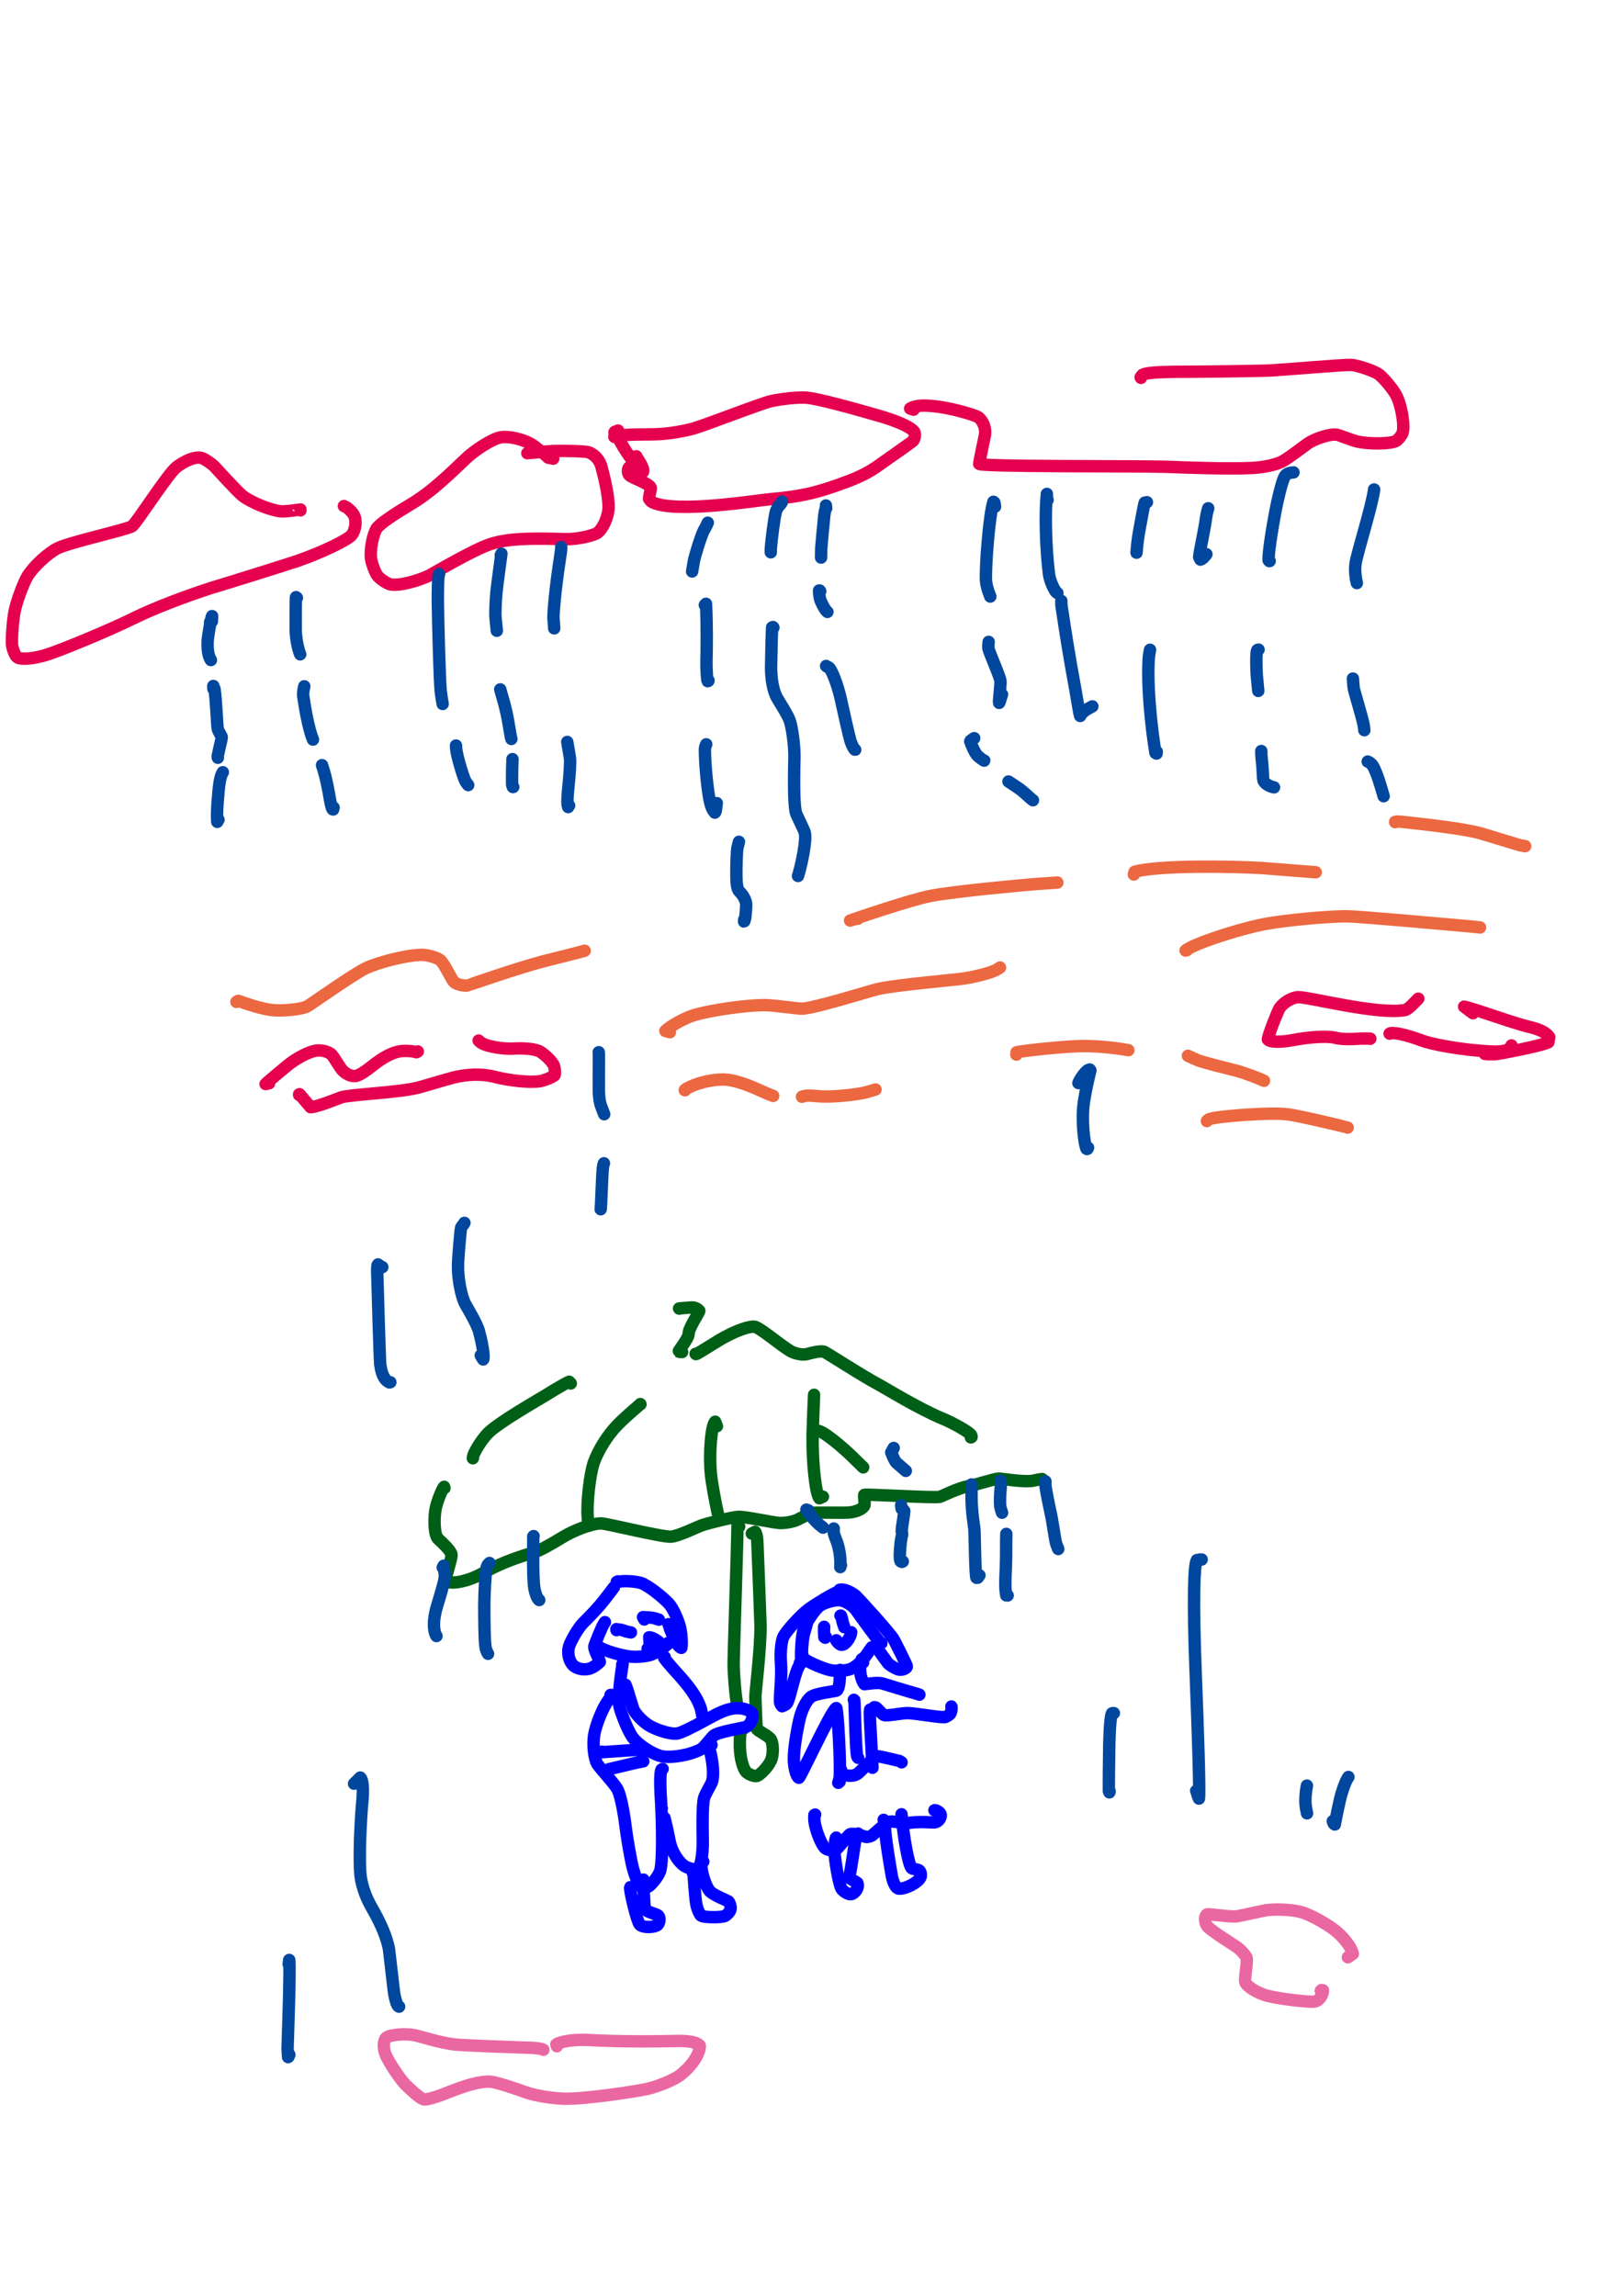 <?xml version="1.0" encoding="UTF-8" standalone="no"?>
<!DOCTYPE svg PUBLIC "-//W3C//DTD SVG 1.1//EN" "http://www.w3.org/Graphics/SVG/1.1/DTD/svg11.dtd">
<svg width="128.40" height="181.68" viewBox="0.00 0.00 535.00 757.00" xmlns="http://www.w3.org/2000/svg" xmlns:xlink="http://www.w3.org/1999/xlink">
<g stroke-linecap="round" id="100">
<path d="M301.13,135.07 C301.13,135.07 300.02,134.68 300.02,134.68 C304.70,131.63 321.50,136.71 322.56,137.58 C324.16,138.96 324.98,141.16 324.69,143.36 C324.63,143.76 322.87,151.86 322.79,152.94 C324.08,153.89 371.12,153.59 384.10,153.87 C391.36,154.17 405.67,154.68 413.04,154.26 C416.47,154.04 420.32,153.32 422.67,152.13 C424.80,151.00 429.95,147.01 431.15,146.17 C432.94,144.93 438.10,142.89 440.81,143.32 C441.25,143.39 445.55,145.11 447.26,145.52 C451.42,146.53 458.69,146.30 460.20,145.36 C461.02,144.80 461.98,143.65 462.32,142.74 C463.08,140.50 462.07,134.47 460.64,131.10 C459.55,128.60 456.27,124.81 454.61,123.47 C452.94,122.17 447.06,120.35 445.32,120.30 C442.57,120.23 425.27,121.73 418.93,122.13 C414.06,122.35 395.43,122.54 386.87,122.58 C381.22,122.65 377.55,122.96 376.60,123.58 C376.44,123.70 376.23,123.96 375.98,124.38 C375.98,124.38 376.11,124.57 376.11,124.57" fill="none" stroke="rgb(229, 0, 80)" stroke-width="4.09" stroke-opacity="1.00" stroke-linejoin="round"/>
<path d="M203.74,141.94 C203.74,141.94 202.55,142.52 202.55,142.52 C202.55,142.52 202.69,142.71 202.69,142.71 C202.69,142.71 202.71,142.33 202.71,142.33 C207.03,150.94 210.76,154.61 211.97,155.56 C212.42,154.38 210.31,151.38 209.81,150.69 C209.72,150.57 209.68,150.48 209.67,150.43 C209.67,150.43 209.77,150.44 209.77,150.44" fill="none" stroke="rgb(229, 0, 80)" stroke-width="4.09" stroke-opacity="1.00" stroke-linejoin="round"/>
<path d="M204.19,144.02 C204.19,144.02 202.52,144.02 202.52,144.02 C202.52,144.02 202.55,143.94 202.55,143.94 C204.40,143.38 208.02,143.21 214.98,143.19 C219.42,143.16 223.84,142.45 227.99,141.44 C231.88,140.44 251.01,132.91 254.21,132.23 C258.27,131.41 262.11,131.02 265.34,131.07 C269.00,131.16 282.83,135.06 290.75,137.37 C296.72,139.20 300.34,140.91 301.37,142.40 C301.75,143.08 301.64,144.61 300.92,145.41 C300.71,145.63 292.26,151.58 288.89,153.94 C285.53,156.27 282.02,157.71 279.96,158.50 C270.04,162.28 264.46,163.66 254.32,164.52 C249.44,164.94 222.91,169.34 215.06,165.58 C214.67,165.39 214.30,165.00 213.94,164.41 C214.01,163.21 214.56,161.49 214.53,160.87 C214.44,159.54 208.15,157.49 207.40,156.59 C206.66,155.65 207.07,154.43 207.32,154.14" fill="none" stroke="rgb(229, 0, 80)" stroke-width="4.09" stroke-opacity="1.00" stroke-linejoin="round"/>
<path d="M182.36,151.21 C182.36,151.21 180.70,150.88 180.70,150.88 C180.44,150.48 176.47,147.19 174.94,146.31 C172.32,144.85 167.74,143.63 164.83,144.21 C161.92,144.86 156.47,148.46 153.64,151.12 C144.99,159.46 140.52,163.24 134.95,166.52 C130.14,169.37 125.33,172.58 124.21,174.14 C123.01,175.89 121.88,181.08 122.31,184.23 C122.53,185.75 123.61,188.66 124.37,189.73 C125.16,190.78 127.39,192.30 128.60,192.63 C131.31,193.26 137.40,191.67 141.49,189.73 C142.78,189.10 156.18,181.10 161.81,179.32 C167.55,177.53 174.66,177.36 186.48,177.74 C190.61,177.80 195.28,176.58 196.69,175.82 C198.55,174.75 200.58,170.45 200.62,167.17 C200.61,163.69 199.49,158.42 198.23,153.77 C197.65,151.69 196.09,149.90 194.14,149.14 C192.78,148.64 184.26,148.60 182.17,148.70 C180.17,148.80 174.82,149.31 173.83,149.41" fill="none" stroke="rgb(229, 0, 80)" stroke-width="4.09" stroke-opacity="1.00" stroke-linejoin="round"/>
<path d="M99.03,168.25 C99.03,168.25 99.03,167.96 99.03,167.96 C99.03,167.91 94.76,168.71 92.63,168.57 C89.61,168.34 83.03,165.80 80.03,163.51 C78.13,162.02 71.08,154.19 70.63,153.74 C69.51,152.66 67.48,151.30 66.43,150.98 C64.34,150.40 60.99,151.87 58.23,153.95 C55.30,156.22 44.88,172.63 43.54,173.49 C41.62,174.65 23.44,178.63 19.08,180.69 C15.91,182.23 11.02,186.74 9.07,189.94 C7.70,192.25 5.43,198.33 4.76,201.79 C4.18,204.88 3.74,211.35 3.99,212.83 C4.33,214.66 5.13,216.42 5.84,216.80 C7.25,217.45 11.00,217.21 15.38,215.85 C20.41,214.26 36.00,207.81 44.25,203.73 C51.06,200.39 60.87,196.67 69.58,193.84 C76.60,191.73 90.79,187.29 97.95,184.96 C106.31,182.05 114.56,178.02 115.92,176.40 C117.22,174.77 117.61,171.59 116.66,169.81 C116.23,169.03 115.52,168.25 114.54,167.48 C114.26,167.26 113.87,167.05 113.36,166.83" fill="none" stroke="rgb(229, 0, 80)" stroke-width="4.09" stroke-opacity="1.00" stroke-linejoin="round"/>
<path d="M137.73,346.64 C137.73,346.64 137.28,346.89 137.28,346.89 C136.09,346.55 135.22,346.45 133.14,346.46 C129.88,346.54 126.37,348.43 122.37,351.66 C120.44,353.21 118.43,354.49 117.27,354.72 C115.83,354.97 113.79,353.99 112.66,352.59 C112.08,351.85 109.92,348.35 109.42,347.78 C108.53,346.80 106.38,346.18 104.62,346.30 C101.84,346.56 97.38,349.07 94.66,351.33 C93.78,352.06 87.78,357.03 87.54,357.38 C87.54,357.38 88.69,357.14 88.69,357.14" fill="none" stroke="rgb(229, 0, 80)" stroke-width="4.09" stroke-opacity="1.00" stroke-linejoin="round"/>
<path d="M98.60,360.96 C98.60,360.96 98.60,360.77 98.60,360.77 C98.60,360.77 98.74,360.73 98.74,360.73 C98.74,360.73 102.38,365.02 102.38,365.02 C104.87,364.83 111.15,362.25 112.36,361.80 C115.09,360.82 130.70,360.26 137.50,358.64 C139.81,358.08 146.66,355.94 149.62,355.19 C153.65,354.19 158.74,353.87 162.99,354.98 C168.00,356.28 174.67,356.96 177.99,356.44 C179.54,356.17 182.00,355.16 182.76,354.49 C183.12,354.15 182.86,352.01 182.63,351.40 C182.09,350.06 179.90,347.84 178.08,346.72 C176.50,345.79 172.65,345.45 169.02,345.69 C166.24,345.84 160.87,345.15 158.68,343.81 C158.42,343.65 158.12,343.39 157.77,343.04" fill="none" stroke="rgb(229, 0, 80)" stroke-width="4.09" stroke-opacity="1.00" stroke-linejoin="round"/>
<path d="M467.53,329.23 C466.84,329.91 466.34,330.41 466.04,330.74 C465.49,331.32 464.00,332.81 463.12,332.99 C453.87,334.59 431.59,328.66 427.86,328.73 C425.90,328.81 423.07,330.51 421.83,332.30 C421.26,333.16 418.02,341.23 417.94,342.69 C418.72,343.68 422.49,343.58 426.25,342.88 C431.18,341.90 437.48,341.46 439.87,342.07 C442.47,342.76 446.32,342.55 448.50,342.39 C450.24,342.34 452.05,342.43 451.97,342.44" fill="none" stroke="rgb(229, 0, 80)" stroke-width="4.09" stroke-opacity="1.00" stroke-linejoin="round"/>
<path d="M458.07,340.76 C458.92,340.15 463.33,341.02 468.50,342.97 C471.62,344.17 481.48,346.18 491.77,346.66 C493.72,346.77 495.77,346.57 496.80,346.11 C498.12,345.50 498.21,344.77 498.24,344.64" fill="none" stroke="rgb(229, 0, 80)" stroke-width="4.09" stroke-opacity="1.00" stroke-linejoin="round"/>
<path d="M485.54,334.03 C485.54,334.03 482.63,331.87 482.63,331.87 C485.91,332.50 498.45,337.18 503.87,338.47 C508.06,339.45 509.80,340.58 510.68,341.90 C510.68,341.90 510.40,343.59 510.40,343.59 C507.90,344.88 493.75,347.48 493.23,347.51 C491.65,347.60 489.94,347.55 489.45,347.44" fill="none" stroke="rgb(229, 0, 80)" stroke-width="4.09" stroke-opacity="1.00" stroke-linejoin="round"/>
<path d="M223.91,431.42 C223.91,431.42 223.85,431.36 223.85,431.36 C223.92,431.35 227.35,431.03 228.04,431.02 C229.16,431.01 230.00,431.52 230.52,432.11 C230.59,432.61 226.94,437.85 227.00,439.71 C227.07,441.08 223.55,445.48 223.67,445.57 C223.87,445.64 224.02,445.68 224.14,445.70 C224.25,445.71 224.49,445.73 224.85,445.73" fill="none" stroke="rgb(0, 95, 22)" stroke-width="4.09" stroke-opacity="1.00" stroke-linejoin="round"/>
<path d="M188.15,456.08 C188.15,456.08 187.62,455.51 187.62,455.51 C186.81,455.80 183.60,457.66 180.16,459.80 C176.88,461.81 164.61,468.76 160.88,472.44 C158.72,474.62 156.48,478.50 156.08,479.68 C156.00,479.94 155.93,480.29 155.86,480.74" fill="none" stroke="rgb(0, 95, 22)" stroke-width="4.09" stroke-opacity="1.00" stroke-linejoin="round"/>
<path d="M146.51,490.57 C146.51,490.57 146.40,490.16 146.40,490.16 C146.09,490.19 144.36,494.13 143.67,497.05 C142.99,500.09 143.05,505.73 144.32,507.21 C146.09,508.82 148.51,511.14 148.82,512.41 C149.04,513.55 147.08,519.07 147.02,520.40 C147.02,520.40 147.84,521.53 147.84,521.53 C149.93,522.17 154.56,521.05 158.26,519.10 C164.36,515.67 168.57,514.03 176.17,511.71 C178.02,511.11 181.22,509.36 185.49,506.75 C188.95,504.63 194.95,502.24 198.09,502.21 C200.04,502.23 218.09,506.77 221.21,506.59 C223.63,506.42 229.67,503.46 231.09,502.93 C232.81,502.29 241.14,500.16 243.40,500.05 C245.78,499.96 254.94,501.99 256.95,502.08 C258.82,502.16 261.45,501.67 262.80,501.04 C263.55,500.68 266.53,499.06 267.44,498.82 C268.78,498.46 276.91,498.83 279.94,498.62 C282.38,498.42 284.59,497.33 284.98,496.21 C285.15,495.67 284.68,492.94 284.91,492.80 C285.72,492.53 307.34,493.86 309.68,493.48 C310.42,493.35 315.62,490.62 319.17,489.95 C322.21,489.38 328.00,487.42 329.32,487.43 C330.13,487.44 337.74,488.76 340.69,488.11 C341.49,487.92 342.11,487.79 342.56,487.71 C342.79,487.67 343.11,487.62 343.52,487.59" fill="none" stroke="rgb(0, 95, 22)" stroke-width="4.09" stroke-opacity="1.00" stroke-linejoin="round"/>
<path d="M229.29,446.31 C229.29,446.31 229.40,446.41 229.40,446.41 C229.51,446.53 231.94,444.98 236.68,442.06 C242.77,438.35 247.66,437.02 248.94,437.42 C251.19,438.17 258.32,444.32 261.03,445.65 C262.54,446.35 264.76,446.74 265.94,446.42 C267.06,446.11 270.17,445.26 271.56,445.59 C272.31,445.78 283.69,453.30 290.00,456.65 C292.16,457.82 303.04,464.53 310.95,467.78 C314.19,469.12 319.00,471.85 319.98,472.91 C320.22,473.19 320.28,473.53 320.26,473.74 C320.26,473.74 320.04,473.87 320.04,473.87" fill="none" stroke="rgb(0, 95, 22)" stroke-width="4.09" stroke-opacity="1.00" stroke-linejoin="round"/>
<path d="M211.12,462.95 C211.12,462.95 211.07,462.87 211.07,462.87 C210.81,463.26 206.68,466.52 203.32,470.00 C200.26,473.20 197.33,477.87 195.82,481.94 C194.41,485.84 193.34,495.73 193.74,500.26 C193.91,502.13 193.96,502.55 194.07,502.96" fill="none" stroke="rgb(0, 95, 22)" stroke-width="4.09" stroke-opacity="1.00" stroke-linejoin="round"/>
<path d="M236.32,470.19 C236.32,470.19 235.74,468.69 235.74,468.69 C234.48,469.88 233.68,478.98 234.33,485.93 C234.60,488.64 235.78,495.18 236.52,498.47 C236.63,498.95 236.81,499.71 237.08,500.75" fill="none" stroke="rgb(0, 95, 22)" stroke-width="4.09" stroke-opacity="1.00" stroke-linejoin="round"/>
<path d="M268.35,459.99 C268.35,459.99 268.35,459.82 268.35,459.82 C268.20,462.80 267.96,469.44 267.86,473.09 C267.73,482.62 268.92,492.63 270.11,493.94 C270.11,493.94 271.26,493.41 271.26,493.41" fill="none" stroke="rgb(0, 95, 22)" stroke-width="4.09" stroke-opacity="1.00" stroke-linejoin="round"/>
<path d="M269.33,471.77 C269.33,471.77 269.13,471.68 269.13,471.68 C270.78,471.10 277.86,477.22 281.10,480.38 C281.94,481.21 283.66,482.89 284.54,483.75" fill="none" stroke="rgb(0, 95, 22)" stroke-width="4.09" stroke-opacity="1.00" stroke-linejoin="round"/>
<path d="M243.66,503.27 C243.66,503.27 243.13,502.27 243.13,502.27 C242.93,514.10 241.74,546.93 241.83,549.67 C242.24,557.92 242.87,561.39 243.06,562.39 C243.10,562.59 243.14,562.76 243.19,562.90" fill="none" stroke="rgb(0, 95, 22)" stroke-width="4.09" stroke-opacity="1.00" stroke-linejoin="round"/>
<path d="M247.81,505.57 C247.81,505.57 248.91,504.99 248.91,504.99 C249.24,505.28 249.51,506.28 249.63,507.88 C249.67,508.39 250.56,531.15 250.69,535.69 C250.83,542.88 248.98,558.00 249.00,559.40 C249.03,561.08 249.33,569.04 249.45,569.89 C249.54,570.53 253.42,572.21 254.15,573.51 C254.90,574.98 255.00,578.43 254.11,580.43 C253.17,582.49 250.55,585.18 249.49,585.49 C248.73,585.68 246.82,585.01 245.97,584.16 C245.13,583.28 244.02,580.14 243.89,576.13 C243.79,571.82 244.15,570.43 244.53,570.04 C244.53,570.04 244.99,570.00 244.99,570.00" fill="none" stroke="rgb(0, 95, 22)" stroke-width="4.09" stroke-opacity="1.00" stroke-linejoin="round"/>
<path d="M202.36,523.30 C202.34,523.31 202.31,523.33 202.29,523.37 C201.87,523.99 200.78,525.38 199.82,526.61 C197.22,530.14 192.85,534.43 192.25,535.01 C190.66,536.57 188.13,540.95 187.57,542.81 C186.96,544.98 187.54,547.54 188.87,548.95 C190.12,550.21 192.85,550.79 194.91,549.89 C195.90,549.45 197.06,548.56 197.73,547.87 C197.50,546.76 195.54,543.67 195.97,542.52 C196.23,541.85 198.13,536.69 199.15,535.14 C199.24,535.00 199.33,534.87 199.41,534.77" fill="none" stroke="rgb(0, 0, 255)" stroke-width="4.09" stroke-opacity="1.00" stroke-linejoin="round"/>
<path d="M203.68,521.32 C203.68,521.32 203.30,521.52 203.30,521.52 C203.30,521.52 203.38,521.58 203.38,521.58 C204.83,521.01 210.07,521.20 211.97,522.12 C215.10,523.71 218.88,526.98 220.49,528.68 C221.92,530.23 223.69,534.28 224.24,536.80 C224.71,538.99 224.85,542.30 224.60,543.25 C223.05,543.16 220.31,535.64 220.30,535.45 C220.30,535.45 220.66,535.84 220.66,535.84" fill="none" stroke="rgb(0, 0, 255)" stroke-width="4.09" stroke-opacity="1.00" stroke-linejoin="round"/>
<path d="M196.78,543.21 C196.78,543.21 196.67,542.71 196.67,542.71 C196.85,542.69 197.97,543.28 198.45,543.51 C200.93,544.70 204.93,545.72 207.27,546.06 C209.58,546.38 212.95,546.11 214.78,545.45 C216.59,544.77 219.80,542.37 220.29,541.83 C220.37,541.74 220.42,541.66 220.45,541.58 C220.45,541.58 220.23,541.64 220.23,541.64" fill="none" stroke="rgb(0, 0, 255)" stroke-width="4.09" stroke-opacity="1.00" stroke-linejoin="round"/>
<path d="M203.18,537.07 C203.18,537.07 203.22,537.40 203.22,537.40 C203.61,537.23 203.95,537.17 204.26,537.21 C205.06,537.32 205.82,537.66 206.60,537.88 C206.95,537.98 207.41,538.07 207.98,538.16" fill="none" stroke="rgb(0, 0, 255)" stroke-width="4.09" stroke-opacity="1.00" stroke-linejoin="round"/>
<path d="M212.38,533.89 C212.38,533.89 211.97,533.11 211.97,533.11 C213.49,533.17 214.99,533.29 215.71,533.47 C215.98,533.54 216.47,533.70 217.20,533.95" fill="none" stroke="rgb(0, 0, 255)" stroke-width="4.09" stroke-opacity="1.00" stroke-linejoin="round"/>
<path d="M213.73,544.20 C213.73,544.20 213.81,544.27 213.81,544.27 C213.81,544.27 213.48,543.51 213.48,543.51 C214.63,542.85 213.93,539.93 213.97,539.76 C215.15,539.75 217.14,541.21 217.39,541.50 C217.42,541.54 217.46,541.59 217.50,541.66" fill="none" stroke="rgb(0, 0, 255)" stroke-width="4.09" stroke-opacity="1.00" stroke-linejoin="round"/>
<path d="M205.10,548.79 C205.15,548.65 205.20,548.51 205.25,548.37 C205.25,548.36 205.26,548.34 205.26,548.35 C205.23,548.60 205.20,548.89 205.14,549.21 C204.97,550.24 203.64,558.63 204.10,562.07 C204.36,563.85 206.72,570.03 208.33,572.46 C210.11,575.06 214.68,578.02 217.64,578.87 C220.19,579.55 224.16,578.97 226.89,578.26 C228.09,577.94 230.19,577.16 231.03,576.70 C232.06,576.12 234.16,573.27 235.06,572.35 C236.57,570.82 245.44,569.67 246.20,569.19 C247.60,568.27 248.23,566.17 248.08,565.29 C247.77,563.96 245.23,562.93 242.26,563.16 C239.60,563.42 237.18,564.52 232.84,566.91 C227.88,569.66 224.20,571.42 222.98,571.53 C220.74,571.66 216.91,570.45 214.33,569.07 C212.54,568.10 209.98,565.67 208.99,563.89 C208.47,562.93 207.06,557.39 206.19,555.40 C206.19,555.40 206.07,555.37 206.07,555.37 C206.07,555.37 206.01,555.48 206.01,555.48" fill="none" stroke="rgb(0, 0, 255)" stroke-width="4.09" stroke-opacity="1.00" stroke-linejoin="round"/>
<path d="M219.12,546.30 C219.12,546.30 218.97,546.32 218.97,546.32 C218.97,546.32 218.92,546.53 218.92,546.53 C219.48,547.49 222.83,551.23 224.85,553.46 C228.03,557.16 230.39,560.61 231.15,563.81 C231.30,564.47 231.40,565.14 231.54,565.80 C231.58,566.00 231.63,566.18 231.70,566.34" fill="none" stroke="rgb(0, 0, 255)" stroke-width="4.09" stroke-opacity="1.00" stroke-linejoin="round"/>
<path d="M201.26,558.77 C201.39,558.77 201.48,558.77 201.52,558.77 C201.55,558.78 201.60,558.78 201.65,558.80 C201.22,559.60 200.41,560.72 200.11,561.14 C198.64,563.27 196.45,568.52 195.86,571.95 C195.34,575.18 195.81,579.81 196.95,581.63 C197.75,582.85 202.41,587.92 203.43,589.69 C204.88,592.26 205.98,600.13 206.19,601.94 C206.61,605.57 207.83,612.66 208.53,615.48 C209.38,618.80 210.56,621.71 211.87,622.51 C212.87,622.44 213.69,622.14 214.56,621.25 C216.03,619.73 217.30,617.90 217.66,616.62 C218.55,613.33 218.28,600.75 217.95,594.57 C217.36,586.09 217.78,583.77 218.06,583.38 C218.13,583.30 218.25,583.23 218.42,583.15" fill="none" stroke="rgb(0, 0, 255)" stroke-width="4.09" stroke-opacity="1.00" stroke-linejoin="round"/>
<path d="M234.49,575.34 C234.49,575.34 234.54,575.27 234.54,575.27 C234.41,575.10 234.22,574.96 233.97,574.87 C233.90,574.85 233.78,574.81 233.60,574.76 C233.45,574.92 233.51,575.44 233.85,576.55 C234.88,579.97 235.54,585.40 234.59,587.70 C234.27,588.46 232.57,591.32 232.15,592.55 C231.39,594.81 231.61,604.75 231.66,606.58 C231.74,611.23 230.98,615.58 230.07,616.05 C229.06,616.48 226.95,615.99 225.57,615.13 C223.97,614.08 221.57,610.94 220.77,607.14 C220.40,605.28 219.83,602.45 219.06,599.34 C218.62,597.56 218.17,595.69 218.17,595.71" fill="none" stroke="rgb(0, 0, 255)" stroke-width="4.09" stroke-opacity="1.00" stroke-linejoin="round"/>
<path d="M212.28,620.51 C212.28,620.51 212.09,619.64 212.09,619.64 C212.04,619.67 212.02,620.12 212.06,620.93 C212.08,621.26 212.44,629.03 212.57,629.37 C212.96,630.23 216.41,631.02 216.85,631.42 C217.85,632.34 217.30,634.04 216.76,634.57 C215.86,635.38 212.06,635.65 210.89,634.48 C209.93,633.44 207.36,622.66 207.76,622.14 C207.76,622.14 208.31,622.22 208.31,622.22" fill="none" stroke="rgb(0, 0, 255)" stroke-width="4.09" stroke-opacity="1.00" stroke-linejoin="round"/>
<path d="M228.41,617.52 C228.41,617.44 228.41,617.37 228.41,617.32 C228.41,617.27 228.42,617.16 228.44,616.99 C228.44,616.99 228.56,616.92 228.56,616.92 C228.63,617.65 229.10,625.66 229.55,627.92 C229.85,629.33 230.60,631.09 231.08,631.52 C231.96,632.18 237.78,632.19 238.95,631.64 C239.74,631.22 240.61,630.23 240.81,629.48 C240.98,628.70 240.57,627.20 240.04,626.77 C239.75,626.55 235.12,624.79 233.92,623.40 C232.71,621.92 231.34,617.80 231.21,615.45 C231.17,614.51 231.36,613.89 231.62,613.69 C231.62,613.69 231.82,613.74 231.82,613.74" fill="none" stroke="rgb(0, 0, 255)" stroke-width="4.09" stroke-opacity="1.00" stroke-linejoin="round"/>
<path d="M198.48,577.48 C198.48,577.48 197.78,577.69 197.78,577.69 C197.78,577.69 212.04,576.72 212.04,576.72 C212.04,576.72 212.19,577.06 212.19,577.06 C212.00,577.42 211.87,577.62 211.77,577.73 C211.75,577.75 211.68,577.83 211.55,577.97" fill="none" stroke="rgb(0, 0, 255)" stroke-width="4.09" stroke-opacity="1.00" stroke-linejoin="round"/>
<path d="M200.37,583.47 C200.37,583.47 198.65,583.72 198.65,583.72 C198.63,583.77 209.13,581.23 209.70,581.11 C210.10,581.03 210.88,580.88 212.04,580.66" fill="none" stroke="rgb(0, 0, 255)" stroke-width="4.09" stroke-opacity="1.00" stroke-linejoin="round"/>
<path d="M276.23,525.04 C276.23,525.04 276.29,524.95 276.29,524.95 C276.29,524.95 276.17,524.83 276.17,524.83 C274.90,525.12 269.03,528.69 266.65,530.41 C263.88,532.44 259.43,537.43 258.26,539.51 C257.73,540.47 257.11,544.06 257.43,548.21 C257.77,552.72 257.00,559.37 257.10,560.92 C257.15,561.59 257.41,562.06 257.79,562.49 C258.78,562.15 259.31,561.82 259.64,561.07 C260.59,558.84 261.77,552.80 263.00,549.98 C263.16,549.63 263.71,548.75 263.70,548.47 C263.70,548.42 263.67,548.36 263.63,548.29" fill="none" stroke="rgb(0, 0, 255)" stroke-width="4.09" stroke-opacity="1.00" stroke-linejoin="round"/>
<path d="M277.24,524.34 C277.24,524.34 276.80,524.31 276.80,524.31 C276.80,524.31 276.79,524.09 276.79,524.09 C277.55,523.84 279.62,524.17 282.05,526.04 C282.35,526.28 293.33,538.18 294.67,540.58 C295.03,541.23 299.00,548.99 298.93,549.44 C298.72,550.17 297.12,550.69 296.07,550.36 C295.13,550.05 293.29,549.01 292.66,548.26 C292.33,547.87 290.11,544.70 289.36,543.66 C288.91,543.07 288.44,542.42 288.45,542.43" fill="none" stroke="rgb(0, 0, 255)" stroke-width="4.09" stroke-opacity="1.00" stroke-linejoin="round"/>
<path d="M264.48,545.45 C264.49,545.53 264.50,545.61 264.50,545.68 C264.53,546.05 264.75,546.52 265.15,546.90 C266.17,547.85 271.59,550.26 274.09,550.68 C275.88,550.95 278.92,550.77 280.29,550.26 C282.97,549.18 284.99,546.59 286.74,543.93 C286.96,543.59 287.17,543.30 287.37,543.06" fill="none" stroke="rgb(0, 0, 255)" stroke-width="4.09" stroke-opacity="1.00" stroke-linejoin="round"/>
<path d="M276.98,550.52 C276.98,550.52 276.86,550.54 276.86,550.54 C276.85,554.25 276.69,556.52 275.83,557.29 C275.43,557.61 269.22,558.12 267.36,559.38 C265.71,560.59 264.17,563.97 263.48,567.02 C262.57,571.21 261.69,576.39 261.68,579.85 C261.70,582.93 262.60,585.80 263.33,586.09 C264.03,585.67 273.95,563.93 275.66,563.10 C276.14,563.36 277.21,582.45 276.77,586.01 C276.70,586.51 276.55,587.08 276.32,587.74 C276.54,587.53 276.68,587.40 276.72,587.37 C276.76,587.33 276.78,587.34 276.77,587.37" fill="none" stroke="rgb(0, 0, 255)" stroke-width="4.09" stroke-opacity="1.00" stroke-linejoin="round"/>
<path d="M284.51,548.06 C284.51,548.06 284.09,546.97 284.09,546.97 C282.56,551.60 284.61,554.83 284.95,555.22 C285.14,555.27 289.17,554.50 290.84,554.99 C291.77,555.27 299.23,557.56 302.20,558.38 C302.50,558.47 302.79,558.56 303.06,558.67" fill="none" stroke="rgb(0, 0, 255)" stroke-width="4.09" stroke-opacity="1.00" stroke-linejoin="round"/>
<path d="M288.20,562.80 C288.36,562.79 288.75,562.87 288.99,563.10 C289.35,563.45 290.77,565.04 291.36,565.37 C292.24,565.84 297.18,564.72 299.30,564.75 C301.70,564.80 309.81,566.28 311.48,566.07 C311.98,565.99 312.91,565.34 313.16,565.06 C313.75,564.30 313.73,562.68 313.62,562.58" fill="none" stroke="rgb(0, 0, 255)" stroke-width="4.09" stroke-opacity="1.00" stroke-linejoin="round"/>
<path d="M287.03,563.56 C287.03,563.56 286.82,563.60 286.82,563.60 C286.73,564.23 286.71,565.24 286.79,567.09 C286.91,569.64 287.58,581.23 287.60,582.78 C287.60,582.78 287.54,581.31 287.54,581.31" fill="none" stroke="rgb(0, 0, 255)" stroke-width="4.09" stroke-opacity="1.00" stroke-linejoin="round"/>
<path d="M281.46,560.38 C281.46,560.38 281.61,560.50 281.61,560.50 C281.70,560.99 281.79,565.08 282.01,570.99 C282.23,576.78 282.41,578.66 282.63,579.20 C282.68,579.31 282.76,579.41 282.89,579.51" fill="none" stroke="rgb(0, 0, 255)" stroke-width="4.09" stroke-opacity="1.00" stroke-linejoin="round"/>
<path d="M277.27,583.53 C277.27,583.53 277.03,583.94 277.03,583.94 C277.03,583.94 277.20,584.53 277.20,584.53 C278.29,585.38 280.98,585.92 282.73,584.73 C283.55,584.15 288.03,579.25 289.15,578.98 C289.67,578.87 296.43,580.52 296.56,580.57 C296.70,580.64 296.91,580.78 297.19,580.99" fill="none" stroke="rgb(0, 0, 255)" stroke-width="4.09" stroke-opacity="1.00" stroke-linejoin="round"/>
<path d="M268.70,598.21 C268.70,598.21 268.46,598.33 268.46,598.33 C268.40,598.75 268.40,599.95 268.56,600.95 C269.08,604.09 270.83,608.05 271.83,609.13 C272.92,610.25 275.28,610.16 276.20,609.20 C276.41,608.98 279.44,605.36 279.97,604.84 C280.74,604.11 283.54,604.94 285.45,605.58 C285.89,605.68 287.08,605.37 287.50,605.07 C288.22,604.51 291.96,600.87 293.47,600.52 C294.39,600.34 298.51,601.17 298.87,601.10 C302.32,600.33 307.39,600.87 308.06,600.79 C309.44,600.60 310.45,599.09 310.03,598.03 C309.63,597.10 308.21,596.65 308.02,596.79" fill="none" stroke="rgb(0, 0, 255)" stroke-width="4.09" stroke-opacity="1.00" stroke-linejoin="round"/>
<path d="M282.88,604.48 C282.81,604.35 282.23,605.68 281.94,606.92 C281.58,608.45 280.28,618.65 279.78,619.00 C279.78,619.00 282.59,620.72 282.59,620.72 C283.27,622.27 281.85,624.16 280.62,624.44 C279.62,624.62 277.79,623.51 277.29,622.47 C276.36,620.46 275.14,612.81 275.07,610.19 C275.04,608.82 275.23,607.05 275.46,606.14 C275.51,605.96 275.57,605.85 275.64,605.80" fill="none" stroke="rgb(0, 0, 255)" stroke-width="4.09" stroke-opacity="1.00" stroke-linejoin="round"/>
<path d="M291.29,599.94 C291.30,600.06 291.32,600.15 291.35,600.22 C291.57,600.81 291.61,601.11 291.77,603.42 C292.01,606.84 293.22,614.00 293.84,617.69 C294.35,620.97 295.42,622.44 296.13,622.60 C298.08,622.93 302.59,620.76 303.42,618.88 C303.77,618.01 303.42,616.75 302.78,616.49 C302.29,616.31 300.85,616.12 300.56,615.91 C299.45,615.01 297.81,605.12 297.36,599.75 C297.33,599.46 297.27,598.91 297.17,598.11" fill="none" stroke="rgb(0, 0, 255)" stroke-width="4.09" stroke-opacity="1.00" stroke-linejoin="round"/>
<path d="M271.66,536.31 C271.66,536.38 271.65,536.75 271.63,537.04 C271.61,537.84 271.65,538.71 271.73,539.70 C271.73,539.70 272.01,539.91 272.01,539.91 C272.01,539.91 272.24,539.67 272.24,539.67" fill="none" stroke="rgb(0, 0, 255)" stroke-width="4.09" stroke-opacity="1.00" stroke-linejoin="round"/>
<path d="M277.05,532.63 C277.05,532.63 277.19,532.60 277.19,532.60 C277.32,532.67 277.60,533.93 277.81,534.89 C277.90,535.23 278.07,535.75 278.32,536.44" fill="none" stroke="rgb(0, 0, 255)" stroke-width="4.09" stroke-opacity="1.00" stroke-linejoin="round"/>
<path d="M275.69,540.75 C275.64,540.74 275.65,540.79 275.72,540.90 C276.19,541.60 276.87,542.22 277.40,542.25 C278.76,542.27 280.16,539.84 280.44,538.83 C280.49,538.64 280.54,538.39 280.58,538.09" fill="none" stroke="rgb(0, 0, 255)" stroke-width="4.09" stroke-opacity="1.00" stroke-linejoin="round"/>
<path d="M265.92,534.77 C265.92,534.77 266.02,534.81 266.02,534.81 C266.13,534.90 265.52,536.92 265.05,538.48 C264.42,540.75 264.23,546.35 264.19,548.12 C263.95,547.05 264.02,540.69 264.78,537.74 C265.52,534.99 268.63,530.59 270.17,529.42 C271.72,528.30 275.20,527.40 276.85,527.53 C278.38,527.68 280.93,529.14 282.12,530.70 C284.53,534.18 289.29,540.56 290.21,541.60 C290.37,541.77 290.46,541.84 290.47,541.81 C290.47,541.81 290.55,541.71 290.55,541.71" fill="none" stroke="rgb(0, 0, 255)" stroke-width="4.09" stroke-opacity="1.00" stroke-linejoin="round"/>
<path d="M69.25,205.13 C69.25,205.13 69.57,205.12 69.57,205.12 C69.57,205.12 69.84,204.87 69.84,204.87 C69.84,204.87 69.92,203.11 69.92,203.11 C69.66,203.28 68.54,209.56 68.45,211.37 C68.28,215.24 69.05,216.94 69.52,217.60" fill="none" stroke="rgb(0, 71, 157)" stroke-width="4.09" stroke-opacity="1.00" stroke-linejoin="round"/>
<path d="M70.32,226.14 C70.32,226.14 70.35,227.10 70.35,227.10 C70.35,227.10 70.71,227.07 70.71,227.07 C71.30,231.16 71.55,239.26 71.77,240.25 C71.93,241.02 73.10,242.70 73.12,243.09 C73.13,243.37 72.10,247.47 71.79,249.18 C71.70,249.61 71.78,249.71 71.81,249.81" fill="none" stroke="rgb(0, 71, 157)" stroke-width="4.09" stroke-opacity="1.00" stroke-linejoin="round"/>
<path d="M73.45,254.58 C72.51,255.94 72.16,258.74 71.70,264.89 C71.49,268.49 71.51,269.52 71.62,270.94 C71.62,270.94 72.02,270.23 72.02,270.23" fill="none" stroke="rgb(0, 71, 157)" stroke-width="4.09" stroke-opacity="1.00" stroke-linejoin="round"/>
<path d="M97.86,197.07 C97.86,197.07 97.59,196.86 97.59,196.86 C97.53,196.76 97.51,197.52 97.49,200.31 C97.48,201.85 97.46,206.39 97.47,207.42 C97.53,211.31 98.50,214.71 98.96,215.71" fill="none" stroke="rgb(0, 71, 157)" stroke-width="4.09" stroke-opacity="1.00" stroke-linejoin="round"/>
<path d="M100.30,226.25 C99.97,227.70 99.85,228.60 99.95,229.45 C100.05,230.25 100.73,234.35 100.95,235.47 C101.84,240.00 102.61,242.50 103.06,243.56 C103.12,243.70 103.16,243.78 103.17,243.82" fill="none" stroke="rgb(0, 71, 157)" stroke-width="4.09" stroke-opacity="1.00" stroke-linejoin="round"/>
<path d="M106.15,252.25 C107.55,256.28 108.43,261.51 108.76,263.54 C109.18,265.87 109.51,266.89 109.80,266.88 C109.80,266.88 109.97,266.23 109.97,266.23" fill="none" stroke="rgb(0, 71, 157)" stroke-width="4.09" stroke-opacity="1.00" stroke-linejoin="round"/>
<path d="M144.75,189.24 C144.69,189.33 144.64,189.46 144.61,189.62 C144.37,190.90 144.30,195.07 144.33,198.62 C144.46,206.80 144.93,224.54 145.28,227.82 C145.43,229.14 145.73,231.09 145.92,232.08" fill="none" stroke="rgb(0, 71, 157)" stroke-width="4.09" stroke-opacity="1.00" stroke-linejoin="round"/>
<path d="M150.31,245.78 C150.31,247.03 150.55,248.42 151.38,251.43 C152.20,254.39 152.98,256.75 153.48,257.66 C153.64,257.93 153.92,258.32 154.33,258.82" fill="none" stroke="rgb(0, 71, 157)" stroke-width="4.09" stroke-opacity="1.00" stroke-linejoin="round"/>
<path d="M165.07,182.99 C165.17,182.81 165.23,182.70 165.25,182.66 C165.27,182.62 165.29,182.58 165.29,182.54 C164.93,185.17 163.91,192.68 163.64,195.31 C163.45,197.20 163.26,201.20 163.30,202.86 C163.33,203.78 163.67,206.98 163.77,207.94" fill="none" stroke="rgb(0, 71, 157)" stroke-width="4.09" stroke-opacity="1.00" stroke-linejoin="round"/>
<path d="M164.90,227.27 C165.32,228.96 166.75,233.07 167.64,238.53 C168.26,242.36 168.41,243.03 168.57,243.61" fill="none" stroke="rgb(0, 71, 157)" stroke-width="4.09" stroke-opacity="1.00" stroke-linejoin="round"/>
<path d="M168.93,250.26 C168.90,251.32 168.86,252.38 168.83,253.43 C168.81,254.26 168.77,258.17 168.81,258.59 C168.84,258.85 168.92,259.14 169.06,259.45 C169.06,259.45 169.19,259.44 169.19,259.44" fill="none" stroke="rgb(0, 71, 157)" stroke-width="4.09" stroke-opacity="1.00" stroke-linejoin="round"/>
<path d="M185.00,180.38 C184.99,180.45 184.99,180.50 185.00,180.55 C185.03,180.93 184.86,182.28 184.45,184.96 C183.07,193.86 182.37,202.18 182.45,203.81 C182.47,204.26 182.55,205.37 182.69,207.15" fill="none" stroke="rgb(0, 71, 157)" stroke-width="4.09" stroke-opacity="1.00" stroke-linejoin="round"/>
<path d="M186.99,244.59 C187.19,245.78 187.84,249.54 187.89,249.97 C188.06,251.45 187.78,255.50 187.26,260.52 C186.91,264.19 187.03,265.33 187.29,266.06 C187.29,266.06 187.61,265.55 187.61,265.55" fill="none" stroke="rgb(0, 71, 157)" stroke-width="4.09" stroke-opacity="1.00" stroke-linejoin="round"/>
<path d="M233.31,172.32 C232.91,173.27 232.33,174.32 231.93,175.01 C231.17,176.50 229.20,182.61 228.69,185.17 C228.59,185.69 228.41,186.77 228.15,188.40" fill="none" stroke="rgb(0, 71, 157)" stroke-width="4.09" stroke-opacity="1.00" stroke-linejoin="round"/>
<path d="M232.34,199.46 C232.34,199.46 232.72,199.05 232.72,199.05 C233.10,206.16 232.96,214.50 232.88,217.90 C232.83,219.75 232.98,222.75 233.18,224.23 C233.24,224.58 233.31,224.68 233.39,224.52 C233.39,224.52 233.52,224.45 233.52,224.45 C233.52,224.45 233.56,224.34 233.56,224.34" fill="none" stroke="rgb(0, 71, 157)" stroke-width="4.09" stroke-opacity="1.00" stroke-linejoin="round"/>
<path d="M232.80,245.38 C232.47,246.10 232.36,246.53 232.36,247.36 C232.40,252.48 233.26,260.76 233.98,264.09 C234.37,265.93 234.89,267.02 235.63,267.90 C235.77,267.83 235.87,267.64 235.94,267.33 C236.00,267.03 236.11,266.17 236.28,264.77" fill="none" stroke="rgb(0, 71, 157)" stroke-width="4.09" stroke-opacity="1.00" stroke-linejoin="round"/>
<path d="M257.78,165.39 C257.70,166.13 256.47,166.59 255.79,168.57 C255.31,170.00 254.27,178.13 254.08,181.09 C254.06,181.42 254.06,181.76 254.08,182.08" fill="none" stroke="rgb(0, 71, 157)" stroke-width="4.09" stroke-opacity="1.00" stroke-linejoin="round"/>
<path d="M254.94,206.89 C254.94,206.89 254.81,206.72 254.81,206.72 C254.81,206.72 254.52,206.83 254.52,206.83 C254.37,209.53 254.25,216.01 254.18,219.73 C254.16,223.86 254.79,227.43 256.05,229.91 C256.60,230.94 259.57,235.44 260.31,237.50 C261.20,240.06 261.92,246.25 261.88,249.50 C261.63,259.57 261.77,266.39 262.47,268.25 C262.74,268.94 264.96,273.47 265.23,274.28 C266.06,276.80 264.05,285.37 263.41,287.62 C263.30,288.02 263.18,288.41 263.05,288.78" fill="none" stroke="rgb(0, 71, 157)" stroke-width="4.09" stroke-opacity="1.00" stroke-linejoin="round"/>
<path d="M243.58,277.51 C243.31,278.53 243.14,279.20 243.08,279.53 C242.87,280.66 242.73,284.95 242.73,288.48 C242.75,291.52 243.04,293.30 243.77,293.94 C244.24,294.36 245.74,296.09 245.96,297.93 C246.03,298.56 245.80,301.53 245.71,302.20 C245.57,303.12 245.36,303.83 245.27,303.82 C245.27,303.82 245.30,303.19 245.30,303.19" fill="none" stroke="rgb(0, 71, 157)" stroke-width="4.09" stroke-opacity="1.00" stroke-linejoin="round"/>
<path d="M272.25,166.64 C272.27,166.79 272.29,166.94 272.30,167.09 C272.32,167.24 272.33,167.38 272.35,167.52 C272.15,167.52 271.90,168.36 271.70,170.05 C271.62,170.75 270.74,180.13 270.70,180.87 C270.68,181.39 270.67,182.37 270.66,183.82" fill="none" stroke="rgb(0, 71, 157)" stroke-width="4.09" stroke-opacity="1.00" stroke-linejoin="round"/>
<path d="M270.38,194.91 C270.38,194.91 270.21,194.67 270.21,194.67 C270.21,194.67 269.99,194.67 269.99,194.67 C269.97,195.84 270.17,197.33 270.67,198.41 C272.11,201.49 272.66,201.61 272.75,201.73" fill="none" stroke="rgb(0, 71, 157)" stroke-width="4.09" stroke-opacity="1.00" stroke-linejoin="round"/>
<path d="M272.31,219.55 C272.50,219.79 272.84,219.89 273.09,219.95 C274.12,220.53 276.04,225.65 277.03,229.88 C277.86,233.72 280.01,243.25 280.34,244.24 C280.94,245.99 281.67,247.25 281.90,247.17" fill="none" stroke="rgb(0, 71, 157)" stroke-width="4.09" stroke-opacity="1.00" stroke-linejoin="round"/>
<path d="M328.00,167.04 C327.98,166.78 327.95,166.59 327.93,166.45 C327.91,166.31 327.85,166.05 327.77,165.65 C327.77,165.65 327.47,165.42 327.47,165.42 C326.05,169.78 324.73,187.49 325.03,191.50 C325.21,193.96 326.68,197.23 326.66,197.19" fill="none" stroke="rgb(0, 71, 157)" stroke-width="4.09" stroke-opacity="1.00" stroke-linejoin="round"/>
<path d="M325.90,211.60 C325.79,212.65 325.76,213.34 325.80,213.69 C325.94,214.79 329.68,223.09 329.81,224.59 C329.87,225.37 329.37,230.02 329.32,230.90 C329.30,231.21 329.31,231.48 329.35,231.72 C329.41,231.67 329.46,231.59 329.50,231.47 C329.60,231.20 330.10,229.59 330.29,228.94" fill="none" stroke="rgb(0, 71, 157)" stroke-width="4.09" stroke-opacity="1.00" stroke-linejoin="round"/>
<path d="M345.32,164.83 C345.24,164.52 345.18,164.30 345.16,164.15 C345.11,163.81 345.08,163.06 345.09,162.82 C344.41,169.29 344.73,180.53 345.75,188.99 C345.98,190.97 346.81,193.11 347.96,194.99 C348.14,195.27 348.40,195.30 348.56,195.51" fill="none" stroke="rgb(0, 71, 157)" stroke-width="4.09" stroke-opacity="1.00" stroke-linejoin="round"/>
<path d="M349.86,198.09 C349.83,199.07 349.88,199.71 350.16,201.34 C351.12,207.78 352.44,216.37 354.53,227.61 C354.93,229.90 355.61,234.04 355.79,234.96 C355.85,235.24 355.94,235.60 356.06,236.03 C356.07,236.08 356.09,236.06 356.14,235.96 C356.58,234.96 357.68,234.10 360.07,232.87" fill="none" stroke="rgb(0, 71, 157)" stroke-width="4.09" stroke-opacity="1.00" stroke-linejoin="round"/>
<path d="M379.09,214.21 C379.10,214.18 379.08,214.29 379.07,214.32 C378.81,215.63 378.67,216.69 378.60,218.21 C378.09,230.02 380.43,245.74 380.90,248.24 C380.90,248.24 381.24,248.43 381.24,248.43 C381.24,248.43 381.31,247.80 381.31,247.80" fill="none" stroke="rgb(0, 71, 157)" stroke-width="4.09" stroke-opacity="1.00" stroke-linejoin="round"/>
<path d="M378.07,165.56 C378.07,165.56 377.35,165.72 377.35,165.72 C377.06,166.44 376.34,170.76 375.58,174.75 C374.96,178.04 374.72,180.98 374.65,182.20" fill="none" stroke="rgb(0, 71, 157)" stroke-width="4.09" stroke-opacity="1.00" stroke-linejoin="round"/>
<path d="M398.27,167.56 C397.86,168.93 397.68,169.77 397.43,171.62 C397.03,174.55 395.24,183.08 395.26,183.46 C395.28,183.71 395.43,184.05 395.71,184.49 C396.20,184.35 396.73,183.92 397.38,183.10 C397.48,182.98 397.58,182.84 397.68,182.70" fill="none" stroke="rgb(0, 71, 157)" stroke-width="4.09" stroke-opacity="1.00" stroke-linejoin="round"/>
<path d="M426.38,155.74 C425.21,155.78 424.06,156.11 423.55,156.96 C422.47,158.81 421.03,165.37 420.42,168.57 C418.23,180.45 418.12,183.81 418.18,184.72 C418.18,184.72 418.42,184.98 418.42,184.98 C418.42,184.98 418.52,184.96 418.52,184.96" fill="none" stroke="rgb(0, 71, 157)" stroke-width="4.09" stroke-opacity="1.00" stroke-linejoin="round"/>
<path d="M452.95,161.36 C452.98,161.33 452.97,161.41 452.94,161.62 C451.96,167.89 447.52,181.69 446.85,185.73 C446.46,188.15 446.97,191.14 447.27,192.22" fill="none" stroke="rgb(0, 71, 157)" stroke-width="4.09" stroke-opacity="1.00" stroke-linejoin="round"/>
<path d="M445.97,223.70 C446.08,225.41 446.18,226.53 446.26,227.04 C446.36,227.69 448.99,236.40 449.47,238.78 C449.61,239.48 449.71,240.39 449.73,240.73" fill="none" stroke="rgb(0, 71, 157)" stroke-width="4.09" stroke-opacity="1.00" stroke-linejoin="round"/>
<path d="M414.86,214.16 C414.86,214.16 414.58,214.22 414.58,214.22 C414.26,214.31 414.12,215.45 414.13,218.22 C414.13,219.31 414.22,221.75 414.28,222.63 C414.36,223.64 414.65,226.65 414.77,227.77" fill="none" stroke="rgb(0, 71, 157)" stroke-width="4.09" stroke-opacity="1.00" stroke-linejoin="round"/>
<path d="M415.77,247.59 C415.74,248.95 415.97,250.81 416.04,251.50 C416.23,253.00 416.32,256.85 416.44,257.20 C416.81,258.35 418.50,259.27 419.96,259.56" fill="none" stroke="rgb(0, 71, 157)" stroke-width="4.09" stroke-opacity="1.00" stroke-linejoin="round"/>
<path d="M450.85,251.06 C451.34,251.23 452.09,251.74 452.57,252.52 C453.88,254.66 455.49,260.33 455.90,261.79 C455.97,262.02 456.03,262.25 456.10,262.48" fill="none" stroke="rgb(0, 71, 157)" stroke-width="4.09" stroke-opacity="1.00" stroke-linejoin="round"/>
<path d="M321.13,243.34 C320.48,243.76 320.09,244.03 319.97,244.15 C319.84,244.26 319.80,244.38 319.85,244.49 C320.17,245.47 321.22,247.91 321.93,248.78 C322.68,249.71 324.49,250.91 324.48,250.76" fill="none" stroke="rgb(0, 71, 157)" stroke-width="4.09" stroke-opacity="1.00" stroke-linejoin="round"/>
<path d="M332.43,257.64 C333.36,258.25 335.94,259.93 336.66,260.51 C337.69,261.34 338.65,262.26 339.64,263.13 C339.98,263.43 340.26,263.66 340.50,263.82" fill="none" stroke="rgb(0, 71, 157)" stroke-width="4.09" stroke-opacity="1.00" stroke-linejoin="round"/>
<path d="M355.48,357.04 C356.30,355.08 358.05,353.11 358.60,352.80 C358.73,352.72 358.94,352.65 359.23,352.58 C359.23,352.58 359.43,352.85 359.43,352.85 C358.29,357.54 357.31,362.29 357.06,365.30 C356.57,371.79 357.77,378.67 358.24,378.81 C358.24,378.81 358.48,378.73 358.48,378.73 C358.48,378.73 358.66,378.35 358.66,378.35" fill="none" stroke="rgb(0, 71, 157)" stroke-width="4.09" stroke-opacity="1.00" stroke-linejoin="round"/>
<path d="M197.37,346.88 C197.41,347.71 197.43,347.86 197.43,347.89 C197.41,350.76 197.36,358.92 197.40,360.03 C197.48,361.77 197.70,363.46 198.05,364.39 C198.42,365.37 198.79,366.35 199.16,367.32" fill="none" stroke="rgb(0, 71, 157)" stroke-width="4.09" stroke-opacity="1.00" stroke-linejoin="round"/>
<path d="M199.08,383.50 C198.76,384.23 198.61,385.48 198.50,388.69 C198.37,391.63 198.16,396.46 198.13,396.94 C198.11,397.27 198.07,397.84 198.01,398.65" fill="none" stroke="rgb(0, 71, 157)" stroke-width="4.09" stroke-opacity="1.00" stroke-linejoin="round"/>
<path d="M153.09,403.14 C153.00,403.47 152.09,404.40 152.01,404.64 C151.82,405.25 151.01,414.46 150.97,417.34 C150.92,421.57 152.06,427.50 153.38,429.93 C153.83,430.74 157.18,436.27 157.89,438.86 C159.71,445.74 159.45,448.03 159.28,448.17 C158.97,447.68 158.78,447.38 158.70,447.25 C158.62,447.12 158.54,446.98 158.47,446.84" fill="none" stroke="rgb(0, 71, 157)" stroke-width="4.09" stroke-opacity="1.00" stroke-linejoin="round"/>
<path d="M126.02,417.73 C125.70,417.57 125.47,417.45 125.33,417.36 C125.19,417.27 124.95,417.10 124.61,416.84 C124.41,416.93 124.31,417.61 124.34,419.24 C124.54,426.75 125.19,448.52 125.34,449.79 C125.90,453.99 127.19,455.20 128.37,455.75 C128.37,455.75 128.67,455.68 128.67,455.68" fill="none" stroke="rgb(0, 71, 157)" stroke-width="4.09" stroke-opacity="1.00" stroke-linejoin="round"/>
<path d="M116.71,588.03 C116.71,588.03 118.76,586.00 118.76,586.00 C119.78,586.89 119.72,590.93 119.46,593.65 C118.96,598.68 118.05,614.56 119.05,619.70 C119.66,622.69 120.64,625.61 122.76,629.27 C125.40,633.85 127.57,638.79 128.24,642.69 C128.37,643.53 129.75,656.15 129.94,657.21 C130.45,659.99 131.07,661.54 131.56,661.53" fill="none" stroke="rgb(0, 71, 157)" stroke-width="4.09" stroke-opacity="1.00" stroke-linejoin="round"/>
<path d="M396.12,514.12 C395.99,514.10 395.84,514.10 395.69,514.12 C395.53,514.14 395.14,514.20 394.53,514.31 C393.59,515.85 393.18,526.91 394.15,551.94 C394.77,567.69 395.58,590.66 395.21,592.94 C394.96,592.54 394.56,591.09 394.41,590.54 C394.36,590.38 394.33,590.31 394.31,590.34" fill="none" stroke="rgb(0, 71, 157)" stroke-width="4.09" stroke-opacity="1.00" stroke-linejoin="round"/>
<path d="M367.17,564.76 C367.17,564.76 366.71,564.77 366.71,564.77 C366.19,564.51 365.79,569.14 365.66,574.75 C365.56,581.74 365.47,590.10 365.51,590.42 C365.53,590.55 365.59,590.71 365.69,590.89 C365.69,590.89 365.78,590.50 365.78,590.50" fill="none" stroke="rgb(0, 71, 157)" stroke-width="4.09" stroke-opacity="1.00" stroke-linejoin="round"/>
<path d="M444.49,585.82 C443.96,586.59 443.42,587.48 442.25,591.20 C441.56,593.50 440.50,598.85 440.00,601.48 C439.68,601.30 439.57,601.15 439.46,600.74 C439.44,600.65 439.40,600.53 439.33,600.37" fill="none" stroke="rgb(0, 71, 157)" stroke-width="4.09" stroke-opacity="1.00" stroke-linejoin="round"/>
<path d="M430.81,588.66 C430.42,590.53 430.19,593.09 430.37,595.01 C430.43,595.68 430.58,596.58 430.82,597.71 C430.83,597.75 430.87,597.87 430.87,597.83" fill="none" stroke="rgb(0, 71, 157)" stroke-width="4.09" stroke-opacity="1.00" stroke-linejoin="round"/>
<path d="M146.26,516.17 C146.26,516.17 145.94,516.75 145.94,516.75 C146.42,517.18 146.71,518.53 146.59,520.24 C146.49,521.42 144.84,526.97 144.04,529.55 C142.09,536.16 143.57,539.00 143.88,539.35" fill="none" stroke="rgb(0, 71, 157)" stroke-width="4.09" stroke-opacity="1.00" stroke-linejoin="round"/>
<path d="M161.36,515.26 C160.76,515.74 160.40,516.41 160.25,517.53 C160.03,519.16 159.68,524.81 159.64,529.09 C159.64,533.12 159.68,540.76 160.04,542.97 C160.19,543.88 160.52,544.65 160.88,545.21" fill="none" stroke="rgb(0, 71, 157)" stroke-width="4.09" stroke-opacity="1.00" stroke-linejoin="round"/>
<path d="M175.89,506.40 C175.89,506.40 175.78,506.51 175.78,506.51 C175.78,507.71 175.77,510.56 175.76,512.20 C175.69,516.97 175.85,522.05 176.18,523.80 C176.72,526.58 177.59,527.43 177.75,527.49" fill="none" stroke="rgb(0, 71, 157)" stroke-width="4.09" stroke-opacity="1.00" stroke-linejoin="round"/>
<path d="M266.44,497.89 C266.44,497.89 265.81,497.68 265.81,497.68 C266.86,499.10 267.57,500.03 267.95,500.48 C268.56,501.20 269.23,501.90 269.98,502.56 C270.25,502.80 270.69,503.15 271.31,503.62" fill="none" stroke="rgb(0, 71, 157)" stroke-width="4.09" stroke-opacity="1.00" stroke-linejoin="round"/>
<path d="M274.84,503.91 C274.67,504.83 274.83,505.73 275.57,507.51 C277.12,511.27 277.13,515.33 276.98,516.64 C276.98,516.55 276.99,516.48 277.01,516.42 C277.03,516.36 277.10,516.22 277.21,516.00" fill="none" stroke="rgb(0, 71, 157)" stroke-width="4.09" stroke-opacity="1.00" stroke-linejoin="round"/>
<path d="M294.60,477.34 C294.60,477.34 293.79,478.82 293.79,478.82 C294.53,480.70 295.01,481.74 295.49,482.21 C295.75,482.46 297.84,484.26 298.59,484.90" fill="none" stroke="rgb(0, 71, 157)" stroke-width="4.09" stroke-opacity="1.00" stroke-linejoin="round"/>
<path d="M297.04,496.24 C297.04,496.24 297.20,497.38 297.20,497.38 C297.36,497.38 297.48,497.41 297.57,497.49 C297.66,497.56 297.82,497.77 298.08,498.13 C298.03,498.96 297.62,501.72 297.32,503.69 C297.26,504.17 297.24,504.57 297.25,504.90" fill="none" stroke="rgb(0, 71, 157)" stroke-width="4.09" stroke-opacity="1.00" stroke-linejoin="round"/>
<path d="M297.38,505.89 C297.04,507.32 296.90,508.27 296.73,510.45 C296.52,513.05 296.57,514.05 296.88,514.71 C296.88,514.71 297.32,514.91 297.32,514.91 C297.32,514.91 297.59,514.78 297.59,514.78" fill="none" stroke="rgb(0, 71, 157)" stroke-width="4.09" stroke-opacity="1.00" stroke-linejoin="round"/>
<path d="M320.26,489.37 C320.26,490.17 320.26,492.19 320.26,493.43 C320.23,498.39 321.15,503.46 321.19,503.96 C321.35,505.88 321.43,519.96 321.91,520.17 C321.91,520.17 322.28,520.14 322.28,520.14 C322.28,520.14 322.86,519.33 322.86,519.33" fill="none" stroke="rgb(0, 71, 157)" stroke-width="4.09" stroke-opacity="1.00" stroke-linejoin="round"/>
<path d="M329.85,488.13 C329.96,488.17 329.97,489.10 329.83,490.83 C329.61,493.66 329.56,495.70 329.76,496.85 C329.83,497.23 330.01,497.85 330.31,498.70" fill="none" stroke="rgb(0, 71, 157)" stroke-width="4.09" stroke-opacity="1.00" stroke-linejoin="round"/>
<path d="M331.72,505.67 C331.61,508.91 331.75,512.66 331.57,516.47 C331.28,522.91 331.37,524.16 331.71,525.96 C331.71,525.96 332.17,525.98 332.17,525.98" fill="none" stroke="rgb(0, 71, 157)" stroke-width="4.09" stroke-opacity="1.00" stroke-linejoin="round"/>
<path d="M344.61,488.35 C344.62,488.64 344.62,488.83 344.61,488.93 C344.59,489.32 344.59,489.59 344.61,489.76 C344.86,491.85 346.13,497.88 346.67,500.38 C346.87,501.40 347.90,508.05 348.06,508.59 C348.16,508.95 348.42,509.64 348.84,510.66" fill="none" stroke="rgb(0, 71, 157)" stroke-width="4.09" stroke-opacity="1.00" stroke-linejoin="round"/>
<path d="M95.16,647.53 C95.16,647.53 95.33,646.13 95.33,646.13 C95.35,646.10 95.36,646.14 95.37,646.26 C95.51,647.85 95.43,653.81 95.26,659.97 C95.11,664.49 94.79,675.16 94.79,675.42 C94.81,675.88 94.87,676.79 94.97,678.17 C95.04,678.14 95.10,678.09 95.14,678.01 C95.18,677.94 95.26,677.73 95.38,677.38" fill="none" stroke="rgb(0, 71, 157)" stroke-width="4.09" stroke-opacity="1.00" stroke-linejoin="round"/>
<path d="M179.13,675.74 C179.16,675.60 177.57,675.26 175.95,675.13 C175.51,675.10 152.90,674.39 149.66,673.98 C144.93,673.38 139.32,671.55 136.75,670.95 C133.95,670.34 128.49,670.72 127.31,671.77 C126.33,672.77 126.23,675.17 127.16,677.43 C128.25,679.99 131.40,684.65 133.17,686.70 C134.53,688.25 138.36,691.66 139.49,692.05 C140.91,692.50 146.47,690.30 147.96,689.69 C153.65,687.44 158.42,686.05 161.60,686.27 C164.05,686.47 170.68,688.82 173.75,689.91 C176.82,690.95 182.32,691.78 186.11,691.88 C193.08,692.01 210.02,689.45 213.73,688.56 C217.21,687.70 222.30,685.64 224.46,683.92 C229.96,679.43 230.77,675.41 230.69,674.44 C230.06,673.41 227.50,672.84 224.23,672.83 C216.49,673.00 204.18,673.12 193.69,672.51 C187.09,672.22 183.62,673.67 183.38,673.96 C183.45,674.24 183.50,674.42 183.51,674.48 C183.53,674.54 183.55,674.58 183.56,674.59" fill="none" stroke="rgb(234, 104, 162)" stroke-width="4.09" stroke-opacity="1.00" stroke-linejoin="round"/>
<path d="M444.30,645.26 C444.30,645.26 445.95,644.13 445.95,644.13 C445.48,641.83 442.82,638.76 440.85,637.02 C438.28,634.77 432.40,631.35 428.99,630.37 C425.72,629.46 419.97,629.31 417.14,629.78 C415.58,630.05 409.86,631.40 407.72,631.75 C405.75,632.06 398.41,630.88 397.92,631.11 C396.92,631.67 397.06,634.05 398.10,635.18 C399.64,636.80 407.21,641.52 407.70,641.87 C408.89,642.73 410.35,644.30 410.88,645.29 C411.39,646.34 410.09,652.33 410.52,653.55 C411.10,654.99 414.61,657.09 417.63,657.91 C422.39,659.15 431.79,660.05 433.15,659.89 C435.17,659.60 436.18,657.21 436.09,656.15 C436.09,656.15 435.61,656.05 435.61,656.05 C435.61,656.05 435.38,656.26 435.38,656.26" fill="none" stroke="rgb(234, 104, 162)" stroke-width="4.09" stroke-opacity="1.00" stroke-linejoin="round"/>
<path d="M77.93,330.29 C78.30,330.06 78.44,329.90 78.56,329.94 C81.93,331.20 86.37,332.57 89.45,332.96 C92.91,333.37 98.81,332.84 101.17,331.83 C101.94,331.49 116.11,321.37 120.53,319.22 C124.87,317.14 134.94,314.61 139.51,314.80 C141.30,314.90 143.99,315.71 145.02,316.45 C146.32,317.44 148.31,321.83 149.47,323.52 C150.08,324.35 152.19,325.00 153.99,324.92 C154.11,324.91 170.27,319.23 178.95,316.96 C181.01,316.44 185.02,315.43 186.98,314.94 C189.18,314.39 191.27,313.82 192.71,313.43 C192.71,313.43 192.72,313.43 192.72,313.43" fill="none" stroke="rgb(236, 104, 65)" stroke-width="4.09" stroke-opacity="1.00" stroke-linejoin="round"/>
<path d="M220.82,340.29 C220.82,340.29 219.33,339.86 219.33,339.86 C220.98,338.21 225.39,335.82 228.06,334.90 C233.46,333.07 246.91,331.16 252.91,331.38 C255.71,331.50 262.93,332.52 264.19,332.53 C268.04,332.55 286.07,326.86 289.21,326.09 C295.10,324.68 314.90,323.03 317.90,322.56 C320.62,322.12 323.15,321.54 325.74,320.76 C327.65,320.18 328.53,319.76 329.64,318.96" fill="none" stroke="rgb(236, 104, 65)" stroke-width="4.09" stroke-opacity="1.00" stroke-linejoin="round"/>
<path d="M282.81,302.88 C282.52,302.88 282.25,302.91 281.99,302.97 C281.74,303.03 281.15,303.20 280.22,303.48 C282.25,302.75 299.77,296.76 306.60,295.38 C314.90,293.77 337.76,291.74 341.08,291.47 C343.61,291.29 347.35,291.03 348.55,290.95" fill="none" stroke="rgb(236, 104, 65)" stroke-width="4.09" stroke-opacity="1.00" stroke-linejoin="round"/>
<path d="M373.76,288.29 C373.76,288.29 374.01,287.40 374.01,287.40 C382.01,285.18 406.22,285.58 416.04,286.17 C423.65,286.75 432.49,287.45 433.71,287.56" fill="none" stroke="rgb(236, 104, 65)" stroke-width="4.09" stroke-opacity="1.00" stroke-linejoin="round"/>
<path d="M391.24,313.26 C391.24,313.26 390.81,313.36 390.81,313.36 C390.76,313.29 391.38,312.90 392.64,312.26 C397.57,309.79 410.19,305.84 417.43,304.53 C424.66,303.24 439.46,301.92 444.54,302.09 C449.83,302.28 478.56,304.87 482.07,305.18 C485.55,305.48 488.06,305.75 487.93,305.77" fill="none" stroke="rgb(236, 104, 65)" stroke-width="4.09" stroke-opacity="1.00" stroke-linejoin="round"/>
<path d="M459.88,271.03 C459.88,271.03 459.90,270.94 459.90,270.94 C460.31,270.79 460.87,270.78 462.55,270.97 C473.67,272.17 483.18,273.41 487.78,274.64 C489.42,275.09 500.37,278.49 500.87,278.60 C501.20,278.68 501.83,278.80 502.75,278.96" fill="none" stroke="rgb(236, 104, 65)" stroke-width="4.09" stroke-opacity="1.00" stroke-linejoin="round"/>
<path d="M225.82,359.42 C225.82,359.42 225.72,359.40 225.72,359.40 C225.64,359.22 226.66,358.60 228.50,357.84 C232.33,356.27 237.15,355.62 239.96,355.98 C243.25,356.43 247.10,357.89 250.79,359.58 C252.39,360.33 253.37,360.73 254.87,361.29" fill="none" stroke="rgb(236, 104, 65)" stroke-width="4.09" stroke-opacity="1.00" stroke-linejoin="round"/>
<path d="M264.36,361.57 C265.49,361.14 266.57,361.08 269.28,361.36 C274.65,361.89 283.27,360.70 285.62,360.06 C286.06,359.94 287.06,359.64 288.60,359.18" fill="none" stroke="rgb(236, 104, 65)" stroke-width="4.09" stroke-opacity="1.00" stroke-linejoin="round"/>
<path d="M335.04,347.67 C335.04,347.67 335.08,346.92 335.08,346.92 C335.98,346.56 350.79,344.84 357.53,344.85 C364.65,344.88 371.09,346.05 371.94,346.21" fill="none" stroke="rgb(236, 104, 65)" stroke-width="4.09" stroke-opacity="1.00" stroke-linejoin="round"/>
<path d="M391.58,348.06 C392.52,348.50 394.51,349.42 394.96,349.58 C397.17,350.38 403.81,352.04 407.18,352.88 C410.72,353.80 415.22,355.61 416.66,356.30" fill="none" stroke="rgb(236, 104, 65)" stroke-width="4.09" stroke-opacity="1.00" stroke-linejoin="round"/>
<path d="M397.83,369.58 C398.09,369.25 398.38,369.03 398.69,368.92 C401.24,368.02 418.73,366.56 424.86,367.40 C428.42,367.90 439.99,370.66 441.19,370.95 C442.50,371.28 444.18,371.70 444.24,371.73" fill="none" stroke="rgb(236, 104, 65)" stroke-width="4.09" stroke-opacity="1.00" stroke-linejoin="round"/>
</g>
</svg>
